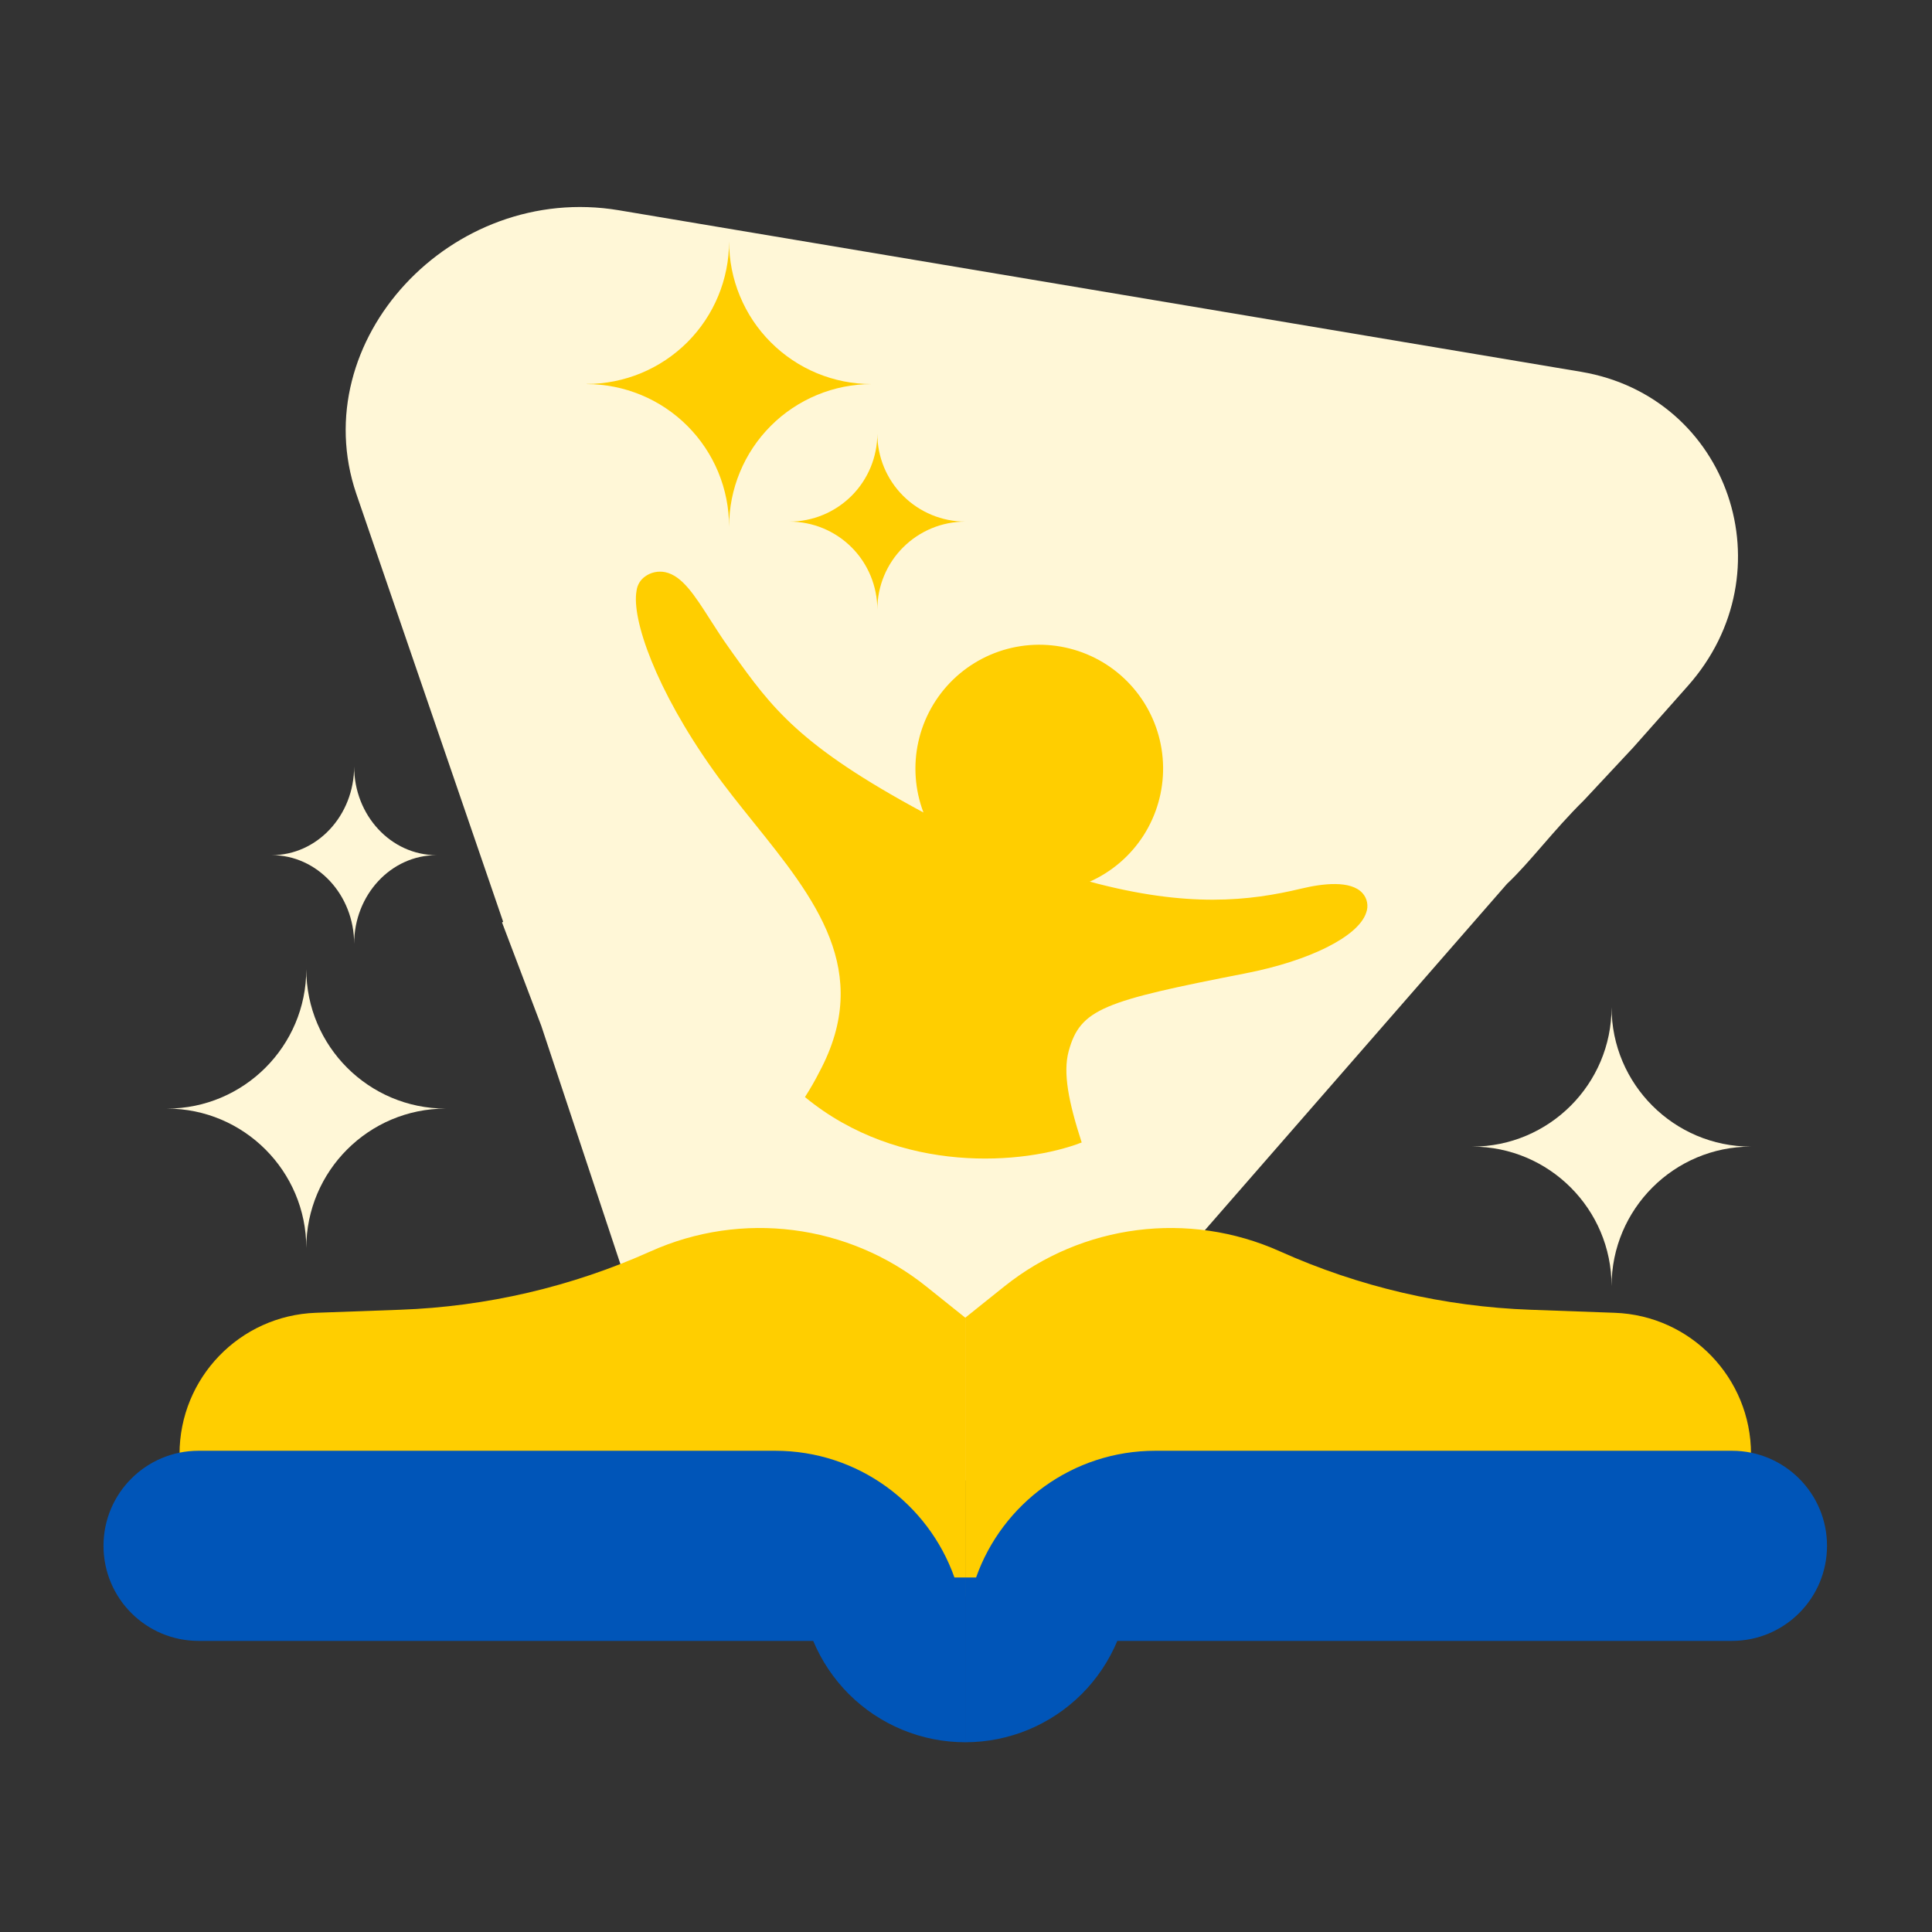 <svg width="56" height="56" viewBox="0 0 56 56" fill="none" xmlns="http://www.w3.org/2000/svg">
<rect x="0" y="0" width="56" height="56" fill="#333333" stroke="none"/>
<path d="M21.329 42.635C22.137 43.22 22.948 43.451 23.572 43.586C25.231 43.947 27.068 43.584 28.619 42.531C29.108 42.199 29.567 41.799 29.978 41.328L43.678 25.622C44.356 24.985 45.008 24.086 45.919 23.188L47.346 21.66L48.922 19.883C51.853 16.583 50.121 11.5 45.828 10.777L17.936 6.094C13.08 5.282 8.825 9.879 10.326 14.308L14.584 26.717L14.552 26.738L15.69 29.736L18.108 37.017C18.108 37.017 18.359 37.789 18.781 38.769L18.791 38.762C19.163 39.556 19.824 40.933 20.416 41.738L20.406 41.745C20.694 42.124 21.013 42.438 21.329 42.635Z" fill="#FFF7D7"/>
<path d="M27.979 46.276V38.194L26.852 37.292C24.589 35.478 21.501 35.084 18.856 36.272C16.567 37.299 14.102 37.874 11.595 37.964L9.153 38.052C6.949 38.132 5.204 39.941 5.204 42.146V46.276H27.979Z" fill="#FFCE00"/>
<path d="M27.979 46.276V38.194L29.106 37.292C31.369 35.478 34.456 35.084 37.102 36.272C39.39 37.299 41.856 37.874 44.362 37.964L46.805 38.052C49.009 38.132 50.754 39.941 50.754 42.146V46.276H27.979Z" fill="#FFCE00"/>
<path fill-rule="evenodd" clip-rule="evenodd" d="M5.755 42.051C4.233 42.051 3 43.285 3 44.806C3 46.328 4.233 47.562 5.755 47.562H23.571C23.811 48.137 24.162 48.66 24.602 49.102C25.046 49.545 25.572 49.897 26.152 50.137C26.731 50.377 27.352 50.5 27.979 50.5V45.725H27.665C26.909 43.585 24.868 42.051 22.469 42.051H5.755Z" fill="#0055B8"/>
<path fill-rule="evenodd" clip-rule="evenodd" d="M50.202 42.051C51.724 42.051 52.957 43.285 52.957 44.806C52.957 46.328 51.724 47.562 50.202 47.562H32.386C32.146 48.137 31.796 48.66 31.355 49.102C30.911 49.545 30.385 49.897 29.805 50.137C29.226 50.377 28.605 50.5 27.978 50.5V45.725H28.292C29.048 43.585 31.089 42.051 33.488 42.051H50.202Z" fill="#0055B8"/>
<path d="M7.877 24.787C9.195 24.787 10.265 25.938 10.265 27.358C10.265 25.938 11.334 24.787 12.652 24.787C11.334 24.787 10.265 23.635 10.265 22.215C10.265 23.635 9.195 24.787 7.877 24.787Z" fill="#FFF7D7"/>
<path d="M4.837 32.133C7.067 32.133 8.878 33.945 8.878 36.174C8.878 33.945 10.689 32.133 12.919 32.133C10.689 32.133 8.878 30.322 8.878 28.093C8.878 30.322 7.067 32.133 4.837 32.133Z" fill="#FFF7D7"/>
<path d="M42.671 33.235C44.901 33.235 46.712 35.047 46.712 37.276C46.712 35.047 48.523 33.235 50.753 33.235C48.523 33.235 46.712 31.424 46.712 29.195C46.712 31.424 44.901 33.235 42.671 33.235Z" fill="#FFF7D7"/>
<path d="M36.105 28.212C37.97 27.848 39.377 27.141 39.6 26.453C39.636 26.357 39.644 26.254 39.625 26.154C39.605 26.053 39.559 25.96 39.49 25.885C39.148 25.511 38.341 25.608 37.722 25.756C36.224 26.114 34.437 26.324 31.588 25.555C32.229 25.269 32.771 24.802 33.149 24.211C33.526 23.62 33.722 22.931 33.713 22.23C33.704 21.529 33.49 20.846 33.096 20.265C32.703 19.685 32.149 19.232 31.502 18.963C30.854 18.694 30.142 18.62 29.453 18.751C28.764 18.882 28.129 19.212 27.625 19.7C27.122 20.188 26.772 20.813 26.62 21.497C26.467 22.181 26.519 22.896 26.767 23.551C23.159 21.61 22.37 20.514 21.224 18.912L21.111 18.752C20.926 18.495 20.756 18.225 20.593 17.973C20.134 17.254 19.773 16.689 19.283 16.585C19.182 16.564 19.077 16.564 18.976 16.586C18.875 16.607 18.78 16.65 18.696 16.711C18.629 16.759 18.572 16.82 18.53 16.891C18.488 16.962 18.461 17.04 18.451 17.122C18.3 17.942 19.013 19.99 20.671 22.32C21.029 22.826 21.438 23.331 21.83 23.821C23.62 26.045 25.313 28.146 23.752 31.067C23.625 31.318 23.484 31.562 23.332 31.799C26.086 34.066 29.707 33.755 31.353 33.115C30.973 31.94 30.806 31.098 30.976 30.47C31.312 29.233 31.997 29.016 36.105 28.212Z" fill="#FFCE00"/>
<path d="M22.879 15.119C23.214 15.119 23.546 15.184 23.856 15.312C24.165 15.44 24.447 15.628 24.684 15.865C24.921 16.102 25.108 16.383 25.236 16.693C25.364 17.002 25.43 17.334 25.43 17.669C25.43 16.993 25.698 16.344 26.177 15.866C26.655 15.388 27.303 15.119 27.98 15.119C27.304 15.118 26.656 14.849 26.177 14.371C25.699 13.893 25.43 13.245 25.43 12.569C25.43 13.245 25.161 13.894 24.683 14.372C24.204 14.85 23.556 15.119 22.879 15.119Z" fill="#FFCE00"/>
<path d="M17 11.133C17.543 11.133 18.08 11.24 18.582 11.448C19.083 11.655 19.539 11.96 19.923 12.344C20.306 12.727 20.611 13.183 20.819 13.685C21.026 14.186 21.133 14.723 21.133 15.266C21.133 14.724 21.239 14.186 21.447 13.685C21.654 13.183 21.958 12.728 22.342 12.344C22.725 11.96 23.181 11.656 23.682 11.448C24.183 11.24 24.721 11.133 25.263 11.133C24.721 11.133 24.183 11.026 23.682 10.819C23.181 10.611 22.725 10.306 22.342 9.922C21.958 9.539 21.654 9.083 21.447 8.581C21.239 8.08 21.133 7.543 21.133 7C21.132 8.096 20.697 9.146 19.922 9.921C19.146 10.695 18.096 11.13 17 11.13" fill="#FFCE00"/>
</svg>
